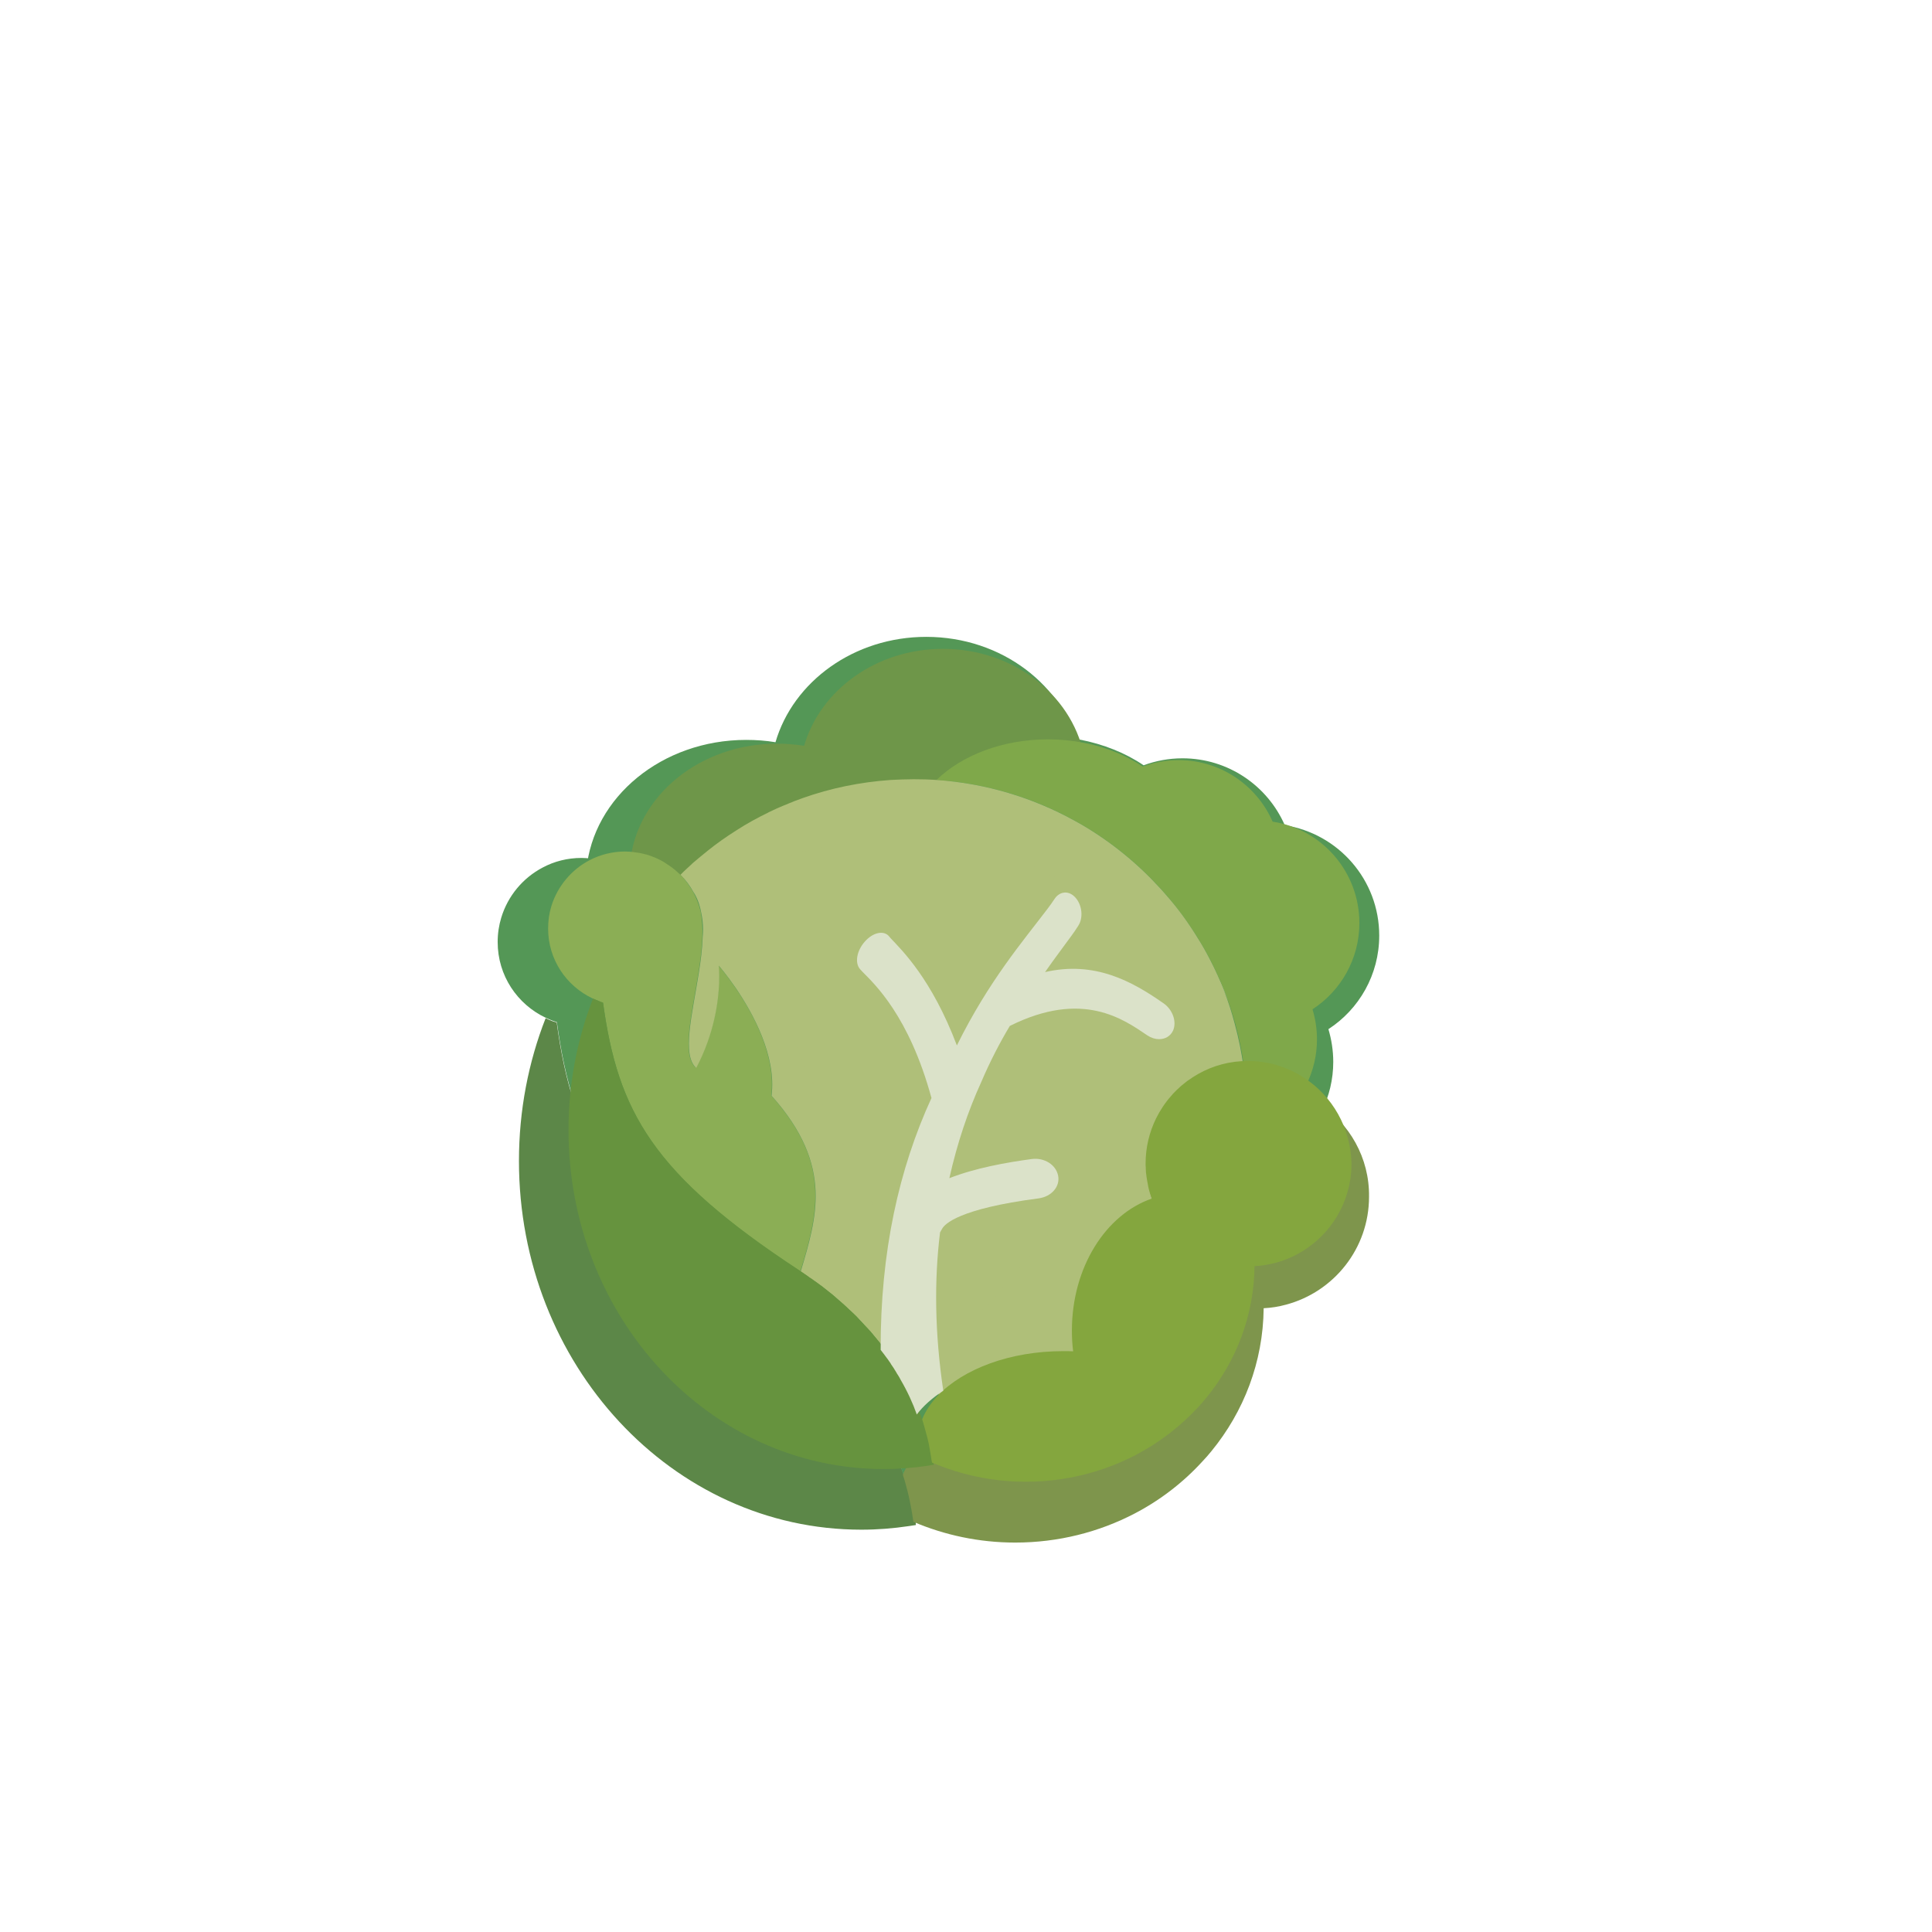 <?xml version="1.0" encoding="utf-8"?>
<!-- Generator: Adobe Illustrator 23.1.1, SVG Export Plug-In . SVG Version: 6.00 Build 0)  -->
<svg version="1.1" id="Layer_1" xmlns="http://www.w3.org/2000/svg" xmlns:xlink="http://www.w3.org/1999/xlink" x="0px" y="0px"
	 viewBox="0 0 108 108" style="enable-background:new 0 0 108 108;" xml:space="preserve">
<style type="text/css">
	.st0{fill:#549756;}
	.st1{fill:#5C8748;}
	.st2{fill:#7E954C;}
	.st3{fill:#6E9649;}
	.st4{fill:#7FA84A;}
	.st5{fill:#8BAE55;}
	.st6{fill:#AFBF79;}
	.st7{fill:#66933E;}
	.st8{fill:#84A63E;}
	.st9{fill:#DBE2C9;}
</style>
<g>
	<path class="st0" d="M33.06,48.65c0.05,0.01,0.09,0.01,0.14,0.02c0.03,0,0.06,0.01,0.09,0.02c0.04,0.01,0.08,0.01,0.12,0.02
		c0.03,0.01,0.07,0.01,0.1,0.02c0.03,0.01,0.07,0.01,0.1,0.02c0.04,0.01,0.07,0.02,0.11,0.03c0.03,0.01,0.06,0.02,0.09,0.03
		c0.04,0.01,0.08,0.02,0.11,0.03c0.03,0.01,0.06,0.02,0.09,0.03c0.04,0.01,0.08,0.03,0.12,0.04c0.03,0.01,0.05,0.02,0.08,0.03
		c0.04,0.02,0.08,0.03,0.12,0.05c0.02,0.01,0.05,0.02,0.07,0.03c0.04,0.02,0.08,0.04,0.12,0.06c0.02,0.01,0.04,0.02,0.06,0.03
		c0.04,0.02,0.08,0.04,0.13,0.06c0.02,0.01,0.04,0.02,0.05,0.03c0.04,0.02,0.09,0.05,0.13,0.07c0.02,0.01,0.03,0.02,0.05,0.03
		c0.04,0.03,0.09,0.05,0.13,0.08c0.01,0.01,0.03,0.02,0.04,0.03c0.04,0.03,0.09,0.06,0.13,0.09c0.01,0.01,0.02,0.01,0.03,0.02
		c0.05,0.03,0.09,0.07,0.13,0.1c0.01,0.01,0.01,0.01,0.02,0.02c0.05,0.04,0.09,0.07,0.14,0.11c0,0,0.01,0.01,0.01,0.01
		c0.05,0.04,0.09,0.08,0.14,0.13c0,0,0,0,0,0c1.08-0.99,2.26-1.86,3.52-2.58c0,0,0,0,0,0c0.63-0.4,1.28-0.76,1.95-1.08
		c0.01,0,0.01-0.01,0.02-0.01c0.15-0.07,0.31-0.15,0.47-0.22c0.02-0.01,0.03-0.01,0.05-0.02c0.14-0.07,0.29-0.13,0.44-0.19
		c0.03-0.01,0.05-0.02,0.08-0.04c0.14-0.06,0.28-0.11,0.42-0.17c0.03-0.01,0.07-0.03,0.1-0.04c0.18-0.07,0.35-0.13,0.53-0.2
		c1.69-0.59,3.48-0.97,5.34-1.1c0.46-0.03,0.92-0.05,1.39-0.05c0.46,0,0.92,0.02,1.38,0.05c1.55-1.5,4.01-2.46,6.77-2.46
		c0.75,0,1.47,0.07,2.16,0.2c-0.79-3.64-4.32-6.38-8.55-6.38c-4.04,0-7.44,2.5-8.43,5.89c-0.53-0.09-1.08-0.13-1.64-0.13
		c-4.7,0-8.56,3.2-8.93,7.27c0.07,0,0.15,0.01,0.22,0.02C33.01,48.65,33.04,48.65,33.06,48.65z"/>
	<path class="st0" d="M51.39,43.59c3.02,0.2,5.86,1.07,8.37,2.45c0.17,0.1,0.35,0.19,0.52,0.3c1.75,1.03,3.34,2.32,4.7,3.82
		c0.14,0.16,0.29,0.32,0.43,0.48c0.69,0.8,1.31,1.66,1.86,2.56c0.27,0.44,0.53,0.9,0.77,1.36c0.62,1.21,1.13,2.5,1.5,3.84
		c0.24,0.88,0.43,1.77,0.55,2.69c0.13-0.01,0.27-0.01,0.41-0.01c1.25,0,2.42,0.37,3.4,1.01c0.4-0.82,0.63-1.75,0.63-2.73
		c0-0.64-0.1-1.25-0.27-1.83c1.71-1.11,2.84-3.04,2.84-5.23c0-3.12-2.29-5.7-5.28-6.17c-0.96-2.2-3.16-3.74-5.72-3.74
		c-0.76,0-1.5,0.14-2.17,0.39c-1-0.68-2.23-1.18-3.59-1.44c-0.69-0.13-1.42-0.2-2.16-0.2C55.4,41.13,52.94,42.09,51.39,43.59z"/>
	<path class="st0" d="M31.13,57.14c0.91,6.63,2.99,10.41,11.92,16.27c0.02,0.01,0.04,0.03,0.07,0.04c0.51-1.68,0.97-3.26,0.9-4.91
		c-0.07-1.78-0.76-3.64-2.67-5.79c0.31-2.41-1.12-5.01-2.17-6.54c-0.57-0.84-1.03-1.36-1.03-1.36s0.05,0.39,0.03,1.04
		c-0.04,1.14-0.29,3.08-1.39,5.17c-0.9-0.78-0.24-3.25,0.15-5.74c0.12-0.75,0.21-1.5,0.24-2.2c0.02-0.54-0.01-1.06-0.1-1.52
		c-0.1-0.43-0.26-0.84-0.46-1.21c-0.21-0.38-0.48-0.73-0.78-1.04c-0.04-0.04-0.08-0.08-0.12-0.11c-0.05-0.04-0.09-0.09-0.14-0.13
		c0,0-0.01-0.01-0.01-0.01c-0.05-0.04-0.09-0.08-0.14-0.11c-0.01-0.01-0.01-0.01-0.02-0.02c-0.04-0.03-0.09-0.07-0.13-0.1
		c-0.01-0.01-0.02-0.01-0.03-0.02c-0.04-0.03-0.09-0.06-0.13-0.09c-0.01-0.01-0.03-0.02-0.04-0.03c-0.04-0.03-0.09-0.06-0.13-0.08
		c-0.02-0.01-0.03-0.02-0.05-0.03c-0.04-0.03-0.09-0.05-0.13-0.07c-0.02-0.01-0.04-0.02-0.05-0.03c-0.04-0.02-0.08-0.04-0.13-0.06
		c-0.02-0.01-0.04-0.02-0.06-0.03c-0.04-0.02-0.08-0.04-0.12-0.06c-0.02-0.01-0.05-0.02-0.07-0.03c-0.04-0.02-0.08-0.03-0.12-0.05
		c-0.03-0.01-0.05-0.02-0.08-0.03c-0.04-0.01-0.08-0.03-0.12-0.04c-0.03-0.01-0.06-0.02-0.09-0.03c-0.04-0.01-0.07-0.02-0.11-0.03
		c-0.03-0.01-0.06-0.02-0.09-0.03c-0.04-0.01-0.07-0.02-0.11-0.03c-0.03-0.01-0.07-0.02-0.1-0.02c-0.03-0.01-0.07-0.02-0.1-0.02
		c-0.04-0.01-0.08-0.01-0.12-0.02c-0.03-0.01-0.06-0.01-0.09-0.02c-0.05-0.01-0.09-0.01-0.14-0.02c-0.03,0-0.05-0.01-0.08-0.01
		c-0.07-0.01-0.14-0.01-0.22-0.02c-0.09,0-0.17-0.01-0.26-0.01c-0.79,0-1.53,0.19-2.18,0.54c-1.1,0.58-1.94,1.58-2.31,2.8
		c-0.13,0.43-0.2,0.88-0.2,1.36c0,1.88,1.1,3.49,2.7,4.24c0.13,0.06,0.26,0.12,0.4,0.17C30.98,57.09,31.06,57.11,31.13,57.14z"/>
	<path class="st0" d="M68.03,54.55c-0.24-0.46-0.49-0.92-0.77-1.36c-0.56-0.9-1.18-1.76-1.86-2.56c-0.14-0.16-0.28-0.32-0.43-0.48
		c-1.36-1.49-2.95-2.78-4.7-3.82c-0.17-0.1-0.34-0.2-0.52-0.3c-2.51-1.38-5.35-2.25-8.37-2.45c-0.46-0.03-0.92-0.05-1.38-0.05
		c-0.47,0-0.93,0.02-1.39,0.05c-1.86,0.13-3.65,0.5-5.34,1.1c-0.18,0.06-0.36,0.13-0.53,0.2c-0.03,0.01-0.07,0.03-0.1,0.04
		c-0.14,0.06-0.28,0.11-0.42,0.17c-0.03,0.01-0.05,0.02-0.08,0.04c-0.15,0.06-0.29,0.12-0.44,0.19c-0.02,0.01-0.03,0.01-0.05,0.02
		c-0.16,0.07-0.31,0.14-0.47,0.22c-0.01,0-0.01,0.01-0.02,0.01c-0.67,0.33-1.32,0.69-1.95,1.08c0,0,0,0,0,0
		c-0.61,0.39-1.21,0.81-1.77,1.26c-0.01,0-0.01,0.01-0.02,0.01c-0.14,0.11-0.27,0.22-0.4,0.33c-0.02,0.02-0.04,0.04-0.07,0.06
		c-0.12,0.1-0.23,0.2-0.34,0.3c-0.05,0.05-0.1,0.09-0.16,0.14c-0.08,0.07-0.17,0.15-0.25,0.22c-0.13,0.12-0.26,0.25-0.39,0.38
		c0.31,0.31,0.57,0.66,0.78,1.04h0c0.23,0.35,0.38,0.76,0.46,1.21c0.08,0.34,0.12,0.69,0.12,1.05c0,0.16-0.01,0.31-0.02,0.47
		c-0.02,0.71-0.12,1.46-0.24,2.2c-0.39,2.49-1.05,4.97-0.15,5.74c1.1-2.09,1.35-4.03,1.39-5.17c0.02-0.65-0.03-1.04-0.03-1.04
		s0.46,0.52,1.03,1.36c1.05,1.53,2.48,4.13,2.17,6.54c1.91,2.15,2.6,4.01,2.67,5.79c0.07,1.65-0.4,3.23-0.9,4.91
		c0.14,0.09,0.28,0.19,0.42,0.28c0.05,0.03,0.09,0.06,0.13,0.09c0.09,0.06,0.18,0.13,0.27,0.19c0.05,0.04,0.1,0.08,0.16,0.11
		c0.08,0.06,0.16,0.12,0.23,0.17c0.05,0.04,0.11,0.08,0.16,0.12c0.07,0.06,0.15,0.11,0.22,0.17c0.05,0.04,0.11,0.08,0.16,0.13
		c0.07,0.06,0.14,0.11,0.21,0.17c0.05,0.04,0.1,0.09,0.16,0.13c0.07,0.06,0.13,0.11,0.2,0.17c0.05,0.04,0.1,0.09,0.15,0.13
		c0.07,0.06,0.13,0.12,0.2,0.18c0.05,0.04,0.09,0.08,0.14,0.13c0.07,0.06,0.14,0.13,0.21,0.19c0.04,0.04,0.08,0.07,0.12,0.11
		c0.1,0.1,0.2,0.2,0.3,0.29c0.05,0.05,0.09,0.09,0.13,0.14c0.06,0.06,0.11,0.11,0.16,0.17c0.05,0.05,0.1,0.1,0.14,0.15
		c0.05,0.05,0.1,0.1,0.14,0.15c0.05,0.05,0.1,0.11,0.15,0.16c0.04,0.05,0.09,0.1,0.13,0.15c0.05,0.06,0.1,0.11,0.15,0.17
		c0.04,0.05,0.08,0.09,0.12,0.14c0.05,0.06,0.1,0.12,0.15,0.18c0.04,0.04,0.07,0.09,0.11,0.13c0.05,0.06,0.1,0.12,0.15,0.18
		c0.03,0.04,0.06,0.08,0.09,0.12c0.05,0.07,0.1,0.13,0.15,0.2c0.02,0.03,0.04,0.06,0.07,0.09c0.14,0.2,0.28,0.4,0.41,0.6
		c-0.82-5.97-0.68-11.02,0.42-15.31c-2.34-4.98-5.24-6.94-6.35-7.68c-0.07-0.05-0.14-0.1-0.2-0.14c-0.55-0.38-0.69-1.13-0.31-1.68
		c0.38-0.55,1.13-0.69,1.68-0.31c0.06,0.04,0.12,0.08,0.19,0.13c1.08,0.73,3.68,2.47,6.05,6.5c1.61-3.92,3.86-6.33,5.72-8.31
		c0.19-0.21,0.38-0.41,0.56-0.6c0.45-0.49,1.22-0.52,1.71-0.07c0.49,0.45,0.52,1.22,0.07,1.71c-0.19,0.2-0.38,0.41-0.57,0.62
		c-0.62,0.66-1.29,1.38-1.96,2.19c3.57-0.69,6.06,0.57,7.91,1.88c0.55,0.39,0.67,1.14,0.29,1.69c-0.24,0.33-0.61,0.51-0.99,0.51
		c-0.24,0-0.49-0.07-0.7-0.22c-1.38-0.98-3.93-2.79-8.78-0.58c-0.56,1-1.07,2.11-1.49,3.39c-0.6,1.78-0.99,3.73-1.19,5.85
		c1.31-0.62,2.93-0.95,4.27-1.16c0.66-0.1,1.28,0.35,1.38,1.01c0.1,0.66-0.35,1.28-1.01,1.38c-4,0.63-4.6,1.56-4.7,1.83
		c-0.03,0.07-0.06,0.14-0.1,0.21c0,2.9,0.32,6.09,0.95,9.62c1.54-1.62,4.37-2.7,7.61-2.7c0.21,0,0.41,0.01,0.61,0.01
		c-0.05-0.41-0.08-0.83-0.08-1.26c0-3.83,2.06-7.06,4.86-8.02c-0.09-0.25-0.16-0.5-0.22-0.77c0,0,0-0.01,0-0.01
		c-0.02-0.08-0.03-0.16-0.05-0.24c0-0.02-0.01-0.04-0.01-0.06c-0.01-0.06-0.02-0.13-0.03-0.19c0-0.03-0.01-0.05-0.01-0.08
		c-0.01-0.06-0.01-0.12-0.02-0.18c0-0.03-0.01-0.06-0.01-0.08c-0.01-0.06-0.01-0.12-0.01-0.18c0-0.03,0-0.05,0-0.08
		c0-0.09-0.01-0.17-0.01-0.26c0-0.98,0.23-1.9,0.63-2.73c0.24-0.5,0.56-0.97,0.92-1.38c0.09-0.1,0.18-0.19,0.27-0.29c0,0,0,0,0,0
		c0.06-0.06,0.12-0.11,0.18-0.17c0.06-0.05,0.12-0.11,0.18-0.16c0,0,0,0,0,0c0,0,0,0,0,0c0,0,0,0,0,0c0.11-0.09,0.21-0.18,0.33-0.26
		c0,0,0,0,0,0c0.02-0.01,0.03-0.02,0.05-0.03c0,0,0,0,0,0c0.11-0.08,0.22-0.16,0.34-0.23c0,0,0,0,0,0c0.86-0.55,1.87-0.9,2.95-0.97
		c-0.12-0.92-0.31-1.82-0.55-2.69C69.16,57.05,68.66,55.77,68.03,54.55z"/>
	<path class="st1" d="M51.12,84.65c0-0.02-0.01-0.04-0.01-0.06c-0.04-0.19-0.08-0.38-0.12-0.57c0,0,0,0,0,0
		c-0.03-0.15-0.07-0.3-0.11-0.44c-0.03-0.11-0.06-0.23-0.1-0.34c-0.04-0.13-0.07-0.25-0.11-0.38c-0.23-0.71-0.51-1.41-0.85-2.12
		c-0.01-0.01-0.01-0.03-0.02-0.04c-0.04-0.09-0.09-0.17-0.13-0.26c-0.01-0.02-0.02-0.04-0.03-0.06c-0.04-0.08-0.09-0.16-0.13-0.25
		c-0.01-0.02-0.03-0.05-0.04-0.07c-0.04-0.08-0.09-0.16-0.14-0.24c-0.01-0.02-0.03-0.05-0.04-0.07c-0.05-0.08-0.1-0.16-0.15-0.24
		c-0.01-0.02-0.02-0.04-0.03-0.06c-0.1-0.16-0.21-0.33-0.31-0.49c-0.13-0.2-0.27-0.4-0.41-0.6c-0.02-0.03-0.04-0.06-0.07-0.09
		c-0.05-0.07-0.1-0.13-0.15-0.2c-0.03-0.04-0.06-0.08-0.09-0.12c-0.05-0.06-0.1-0.12-0.15-0.18c-0.04-0.04-0.07-0.09-0.11-0.13
		c-0.05-0.06-0.1-0.12-0.15-0.18c-0.04-0.05-0.08-0.09-0.12-0.14c-0.05-0.06-0.1-0.11-0.15-0.17c-0.04-0.05-0.09-0.1-0.13-0.15
		c-0.05-0.05-0.1-0.11-0.15-0.16c-0.05-0.05-0.09-0.1-0.14-0.15c-0.05-0.05-0.1-0.1-0.14-0.15c-0.05-0.06-0.11-0.11-0.16-0.17
		c-0.04-0.05-0.09-0.09-0.13-0.14c-0.1-0.1-0.2-0.2-0.3-0.29c-0.04-0.04-0.08-0.07-0.12-0.11c-0.07-0.07-0.14-0.13-0.21-0.19
		c-0.05-0.04-0.09-0.08-0.14-0.13c-0.07-0.06-0.13-0.12-0.2-0.18c-0.05-0.04-0.1-0.09-0.15-0.13c-0.07-0.06-0.13-0.11-0.2-0.17
		c-0.05-0.04-0.1-0.09-0.16-0.13c-0.07-0.06-0.14-0.11-0.21-0.17c-0.05-0.04-0.11-0.08-0.16-0.13c-0.07-0.06-0.14-0.11-0.22-0.17
		c-0.05-0.04-0.11-0.08-0.16-0.12c-0.08-0.06-0.16-0.12-0.23-0.17c-0.05-0.04-0.1-0.08-0.16-0.11c-0.09-0.06-0.18-0.13-0.27-0.19
		c-0.05-0.03-0.09-0.06-0.13-0.09c-0.14-0.09-0.27-0.19-0.42-0.28c-0.02-0.01-0.04-0.03-0.07-0.04
		c-8.93-5.86-11.01-9.64-11.92-16.27c-0.07-0.02-0.15-0.05-0.22-0.07c-0.14-0.05-0.27-0.11-0.4-0.17c-0.96,2.45-1.49,5.15-1.49,7.98
		c0,11.38,8.57,20.61,19.14,20.61c0.9,0,1.78-0.07,2.65-0.2c0.13-0.02,0.27-0.04,0.4-0.06C51.19,85.03,51.15,84.84,51.12,84.65z"/>
	<path class="st0" d="M50.77,71.58c0.09-0.27,0.7-1.21,4.7-1.83c0.66-0.1,1.11-0.72,1.01-1.38c-0.1-0.66-0.72-1.11-1.38-1.01
		c-1.35,0.21-2.96,0.54-4.27,1.16c0.2-2.13,0.59-4.07,1.19-5.85c0.43-1.27,0.94-2.39,1.49-3.39c4.85-2.21,7.39-0.41,8.78,0.58
		c0.21,0.15,0.46,0.22,0.7,0.22c0.38,0,0.75-0.18,0.99-0.51c0.39-0.55,0.26-1.3-0.29-1.69c-1.85-1.31-4.34-2.57-7.91-1.88
		c0.67-0.81,1.34-1.53,1.96-2.19c0.2-0.21,0.39-0.41,0.57-0.62c0.45-0.49,0.42-1.26-0.07-1.71c-0.49-0.45-1.26-0.42-1.71,0.07
		c-0.18,0.2-0.37,0.4-0.56,0.6c-1.85,1.98-4.11,4.39-5.72,8.31c-2.38-4.02-4.97-5.77-6.05-6.5c-0.07-0.05-0.13-0.09-0.19-0.13
		c-0.55-0.38-1.31-0.24-1.68,0.31c-0.38,0.55-0.24,1.31,0.31,1.68c0.06,0.04,0.13,0.09,0.2,0.14c1.11,0.75,4.01,2.7,6.35,7.68
		c-1.1,4.28-1.24,9.33-0.42,15.31c0.11,0.16,0.21,0.33,0.31,0.49c0.01,0.02,0.02,0.04,0.03,0.06c0.05,0.08,0.1,0.16,0.15,0.24
		c0.01,0.02,0.03,0.05,0.04,0.07c0.05,0.08,0.09,0.16,0.14,0.24c0.01,0.02,0.03,0.05,0.04,0.07c0.04,0.08,0.09,0.16,0.13,0.25
		c0.01,0.02,0.02,0.04,0.03,0.06c0.04,0.09,0.09,0.17,0.13,0.26c0.01,0.01,0.01,0.03,0.02,0.04c0.35,0.71,0.63,1.41,0.85,2.12
		c0,0,0,0,0,0c0.21-0.51,0.54-1,0.96-1.45c-0.63-3.52-0.95-6.72-0.95-9.62C50.71,71.72,50.74,71.65,50.77,71.58z"/>
	<path class="st2" d="M73.72,61.67c-0.98-0.64-2.14-1.01-3.4-1.01c-0.14,0-0.27,0.01-0.41,0.01c-1.08,0.07-2.09,0.42-2.95,0.97
		c-0.12,0.07-0.23,0.15-0.34,0.23c-0.02,0.01-0.03,0.02-0.05,0.03c-0.11,0.08-0.22,0.17-0.33,0.26c0,0,0,0,0,0
		c-0.06,0.05-0.12,0.11-0.18,0.16c-0.04,0.03-0.08,0.07-0.11,0.1c-0.02,0.02-0.04,0.04-0.07,0.07c-0.09,0.09-0.18,0.19-0.27,0.29
		c-0.36,0.42-0.67,0.88-0.92,1.38c-0.4,0.82-0.63,1.75-0.63,2.73c0,0.09,0,0.18,0.01,0.26c0,0.03,0,0.05,0,0.08
		c0,0.06,0.01,0.12,0.01,0.18c0,0.03,0.01,0.06,0.01,0.08c0.01,0.06,0.01,0.12,0.02,0.18c0,0.03,0.01,0.05,0.01,0.08
		c0.01,0.07,0.02,0.13,0.03,0.19c0,0.02,0.01,0.04,0.01,0.06c0.01,0.08,0.03,0.16,0.05,0.24c0,0,0,0.01,0,0.01
		c0.06,0.26,0.13,0.52,0.22,0.77h0c-2.8,0.96-4.86,4.19-4.86,8.02c0,0.43,0.03,0.85,0.08,1.26c-0.2-0.01-0.4-0.01-0.61-0.01
		c-3.24,0-6.07,1.08-7.61,2.7c-0.42,0.45-0.75,0.93-0.96,1.45c0,0,0,0,0,0c0.08,0.24,0.15,0.48,0.21,0.72
		c0.04,0.15,0.08,0.3,0.11,0.44c0,0,0,0,0,0c0.05,0.21,0.09,0.42,0.13,0.63c0,0,0,0,0,0c0.04,0.19,0.07,0.39,0.1,0.58
		c0.01,0.09,0.03,0.17,0.04,0.26c1.74,0.74,3.66,1.16,5.69,1.16c2.42,0,4.69-0.59,6.67-1.62c1.44-0.75,2.72-1.74,3.79-2.91
		c0.18-0.19,0.35-0.38,0.51-0.58c1.81-2.21,2.89-4.98,2.92-7.99c0.43-0.02,0.85-0.09,1.25-0.2c2.67-0.71,4.64-3.14,4.64-6.03
		C76.56,64.72,75.43,62.79,73.72,61.67z"/>
	<path class="st3" d="M35.49,48.26c0.04,0,0.08,0.01,0.13,0.02c0.03,0,0.06,0.01,0.09,0.01c0.04,0.01,0.07,0.01,0.11,0.02
		c0.03,0.01,0.06,0.01,0.09,0.02c0.03,0.01,0.06,0.01,0.1,0.02c0.03,0.01,0.07,0.02,0.1,0.03c0.03,0.01,0.06,0.02,0.09,0.02
		c0.03,0.01,0.07,0.02,0.1,0.03c0.03,0.01,0.05,0.02,0.08,0.03c0.04,0.01,0.07,0.03,0.11,0.04c0.02,0.01,0.05,0.02,0.07,0.03
		c0.04,0.01,0.07,0.03,0.11,0.04c0.02,0.01,0.04,0.02,0.06,0.03c0.04,0.02,0.08,0.03,0.11,0.05c0.02,0.01,0.04,0.02,0.06,0.03
		c0.04,0.02,0.08,0.04,0.12,0.06c0.02,0.01,0.03,0.02,0.05,0.03c0.04,0.02,0.08,0.04,0.12,0.07c0.01,0.01,0.03,0.02,0.04,0.03
		c0.04,0.02,0.08,0.05,0.12,0.08c0.01,0.01,0.02,0.02,0.03,0.02c0.04,0.03,0.08,0.06,0.12,0.08c0.01,0.01,0.02,0.01,0.03,0.02
		c0.04,0.03,0.08,0.06,0.12,0.09c0.01,0.01,0.01,0.01,0.02,0.02c0.04,0.03,0.09,0.07,0.13,0.1c0,0,0.01,0.01,0.01,0.01
		c0.04,0.04,0.09,0.08,0.13,0.12c0,0,0,0,0,0c0.99-0.91,2.08-1.71,3.24-2.37c0,0,0,0,0,0c0.58-0.36,1.18-0.7,1.79-1
		c0,0,0.01,0,0.01-0.01c0.14-0.07,0.29-0.14,0.43-0.2c0.01-0.01,0.03-0.01,0.04-0.02c0.13-0.06,0.27-0.12,0.4-0.17
		c0.03-0.01,0.05-0.02,0.08-0.03c0.13-0.05,0.26-0.11,0.39-0.16c0.03-0.01,0.06-0.03,0.09-0.04c0.16-0.06,0.32-0.12,0.49-0.18
		c1.55-0.55,3.2-0.89,4.91-1.01c0.42-0.03,0.85-0.04,1.28-0.04c0.43,0,0.85,0.02,1.27,0.04c1.43-1.38,3.69-2.27,6.23-2.27
		c0.69,0,1.36,0.07,1.99,0.19c-0.73-3.35-3.97-5.87-7.87-5.87c-3.72,0-6.85,2.3-7.76,5.42c-0.49-0.08-0.99-0.12-1.51-0.12
		c-4.33,0-7.88,2.94-8.22,6.69c0.07,0,0.13,0.01,0.2,0.02C35.44,48.25,35.46,48.25,35.49,48.26z"/>
	<path class="st4" d="M52.35,43.6c2.78,0.19,5.39,0.98,7.7,2.26c0.16,0.09,0.32,0.18,0.48,0.27c1.61,0.95,3.07,2.14,4.32,3.51
		c0.13,0.15,0.26,0.29,0.39,0.44c0.63,0.74,1.2,1.52,1.72,2.35c0.25,0.41,0.49,0.82,0.71,1.25c0.57,1.12,1.04,2.3,1.38,3.53
		c0.22,0.81,0.39,1.63,0.5,2.48c0.12-0.01,0.25-0.01,0.37-0.01c1.15,0,2.23,0.34,3.12,0.93c0.37-0.76,0.58-1.61,0.58-2.51
		c0-0.58-0.09-1.15-0.25-1.68c1.57-1.02,2.62-2.8,2.62-4.82c0-2.87-2.1-5.25-4.85-5.67c-0.89-2.03-2.91-3.44-5.26-3.44
		c-0.7,0-1.38,0.13-2,0.36c-0.92-0.62-2.05-1.09-3.3-1.33c-0.64-0.12-1.3-0.19-1.99-0.19C56.04,41.33,53.78,42.22,52.35,43.6z"/>
	<path class="st5" d="M33.71,56.06c0.84,6.1,2.76,9.58,10.97,14.97c0.02,0.01,0.04,0.03,0.06,0.04c0.47-1.54,0.89-3,0.83-4.51
		c-0.06-1.64-0.7-3.35-2.46-5.32c0.28-2.22-1.03-4.61-2-6.02c-0.53-0.77-0.95-1.25-0.95-1.25s0.04,0.36,0.02,0.96
		c-0.03,1.05-0.27,2.83-1.28,4.76c-0.82-0.71-0.22-2.99,0.14-5.29c0.11-0.69,0.2-1.38,0.22-2.03c0.02-0.5-0.01-0.97-0.09-1.4
		c-0.09-0.4-0.24-0.77-0.43-1.12c-0.2-0.35-0.44-0.68-0.72-0.96c-0.04-0.04-0.07-0.07-0.11-0.1c-0.04-0.04-0.09-0.08-0.13-0.12
		c0,0-0.01-0.01-0.01-0.01c-0.04-0.04-0.08-0.07-0.13-0.1c-0.01-0.01-0.01-0.01-0.02-0.02c-0.04-0.03-0.08-0.06-0.12-0.09
		c-0.01-0.01-0.02-0.01-0.03-0.02c-0.04-0.03-0.08-0.06-0.12-0.08c-0.01-0.01-0.02-0.02-0.03-0.02c-0.04-0.03-0.08-0.05-0.12-0.08
		c-0.01-0.01-0.03-0.02-0.04-0.03c-0.04-0.02-0.08-0.05-0.12-0.07c-0.02-0.01-0.03-0.02-0.05-0.03c-0.04-0.02-0.08-0.04-0.12-0.06
		c-0.02-0.01-0.04-0.02-0.06-0.03c-0.04-0.02-0.07-0.04-0.11-0.05c-0.02-0.01-0.04-0.02-0.06-0.03c-0.04-0.02-0.07-0.03-0.11-0.04
		c-0.02-0.01-0.05-0.02-0.07-0.03c-0.04-0.01-0.07-0.03-0.11-0.04c-0.03-0.01-0.05-0.02-0.08-0.03c-0.03-0.01-0.07-0.02-0.1-0.03
		c-0.03-0.01-0.06-0.02-0.09-0.02c-0.03-0.01-0.07-0.02-0.1-0.03c-0.03-0.01-0.06-0.01-0.1-0.02c-0.03-0.01-0.06-0.01-0.09-0.02
		c-0.04-0.01-0.07-0.01-0.11-0.02c-0.03,0-0.06-0.01-0.09-0.01c-0.04-0.01-0.08-0.01-0.13-0.02c-0.02,0-0.05-0.01-0.07-0.01
		c-0.07-0.01-0.13-0.01-0.2-0.02c-0.08,0-0.16-0.01-0.24-0.01c-0.72,0-1.41,0.18-2,0.49c-1.01,0.53-1.79,1.46-2.13,2.57
		c-0.12,0.39-0.18,0.81-0.18,1.25c0,1.73,1.02,3.21,2.48,3.9c0.12,0.06,0.24,0.11,0.36,0.15C33.57,56.02,33.64,56.04,33.71,56.06z"
		/>
	<path class="st6" d="M67.66,53.68c-0.22-0.43-0.45-0.84-0.71-1.25c-0.51-0.83-1.08-1.62-1.72-2.35c-0.13-0.15-0.26-0.3-0.39-0.44
		c-1.25-1.37-2.71-2.56-4.32-3.51c-0.16-0.09-0.32-0.18-0.48-0.27c-2.31-1.27-4.92-2.07-7.7-2.26c-0.42-0.03-0.84-0.04-1.27-0.04
		c-0.43,0-0.85,0.02-1.28,0.04c-1.71,0.12-3.36,0.46-4.91,1.01c-0.16,0.06-0.33,0.12-0.49,0.18c-0.03,0.01-0.06,0.03-0.09,0.04
		c-0.13,0.05-0.26,0.1-0.39,0.16c-0.03,0.01-0.05,0.02-0.08,0.03c-0.13,0.06-0.27,0.11-0.4,0.17c-0.01,0.01-0.03,0.01-0.04,0.02
		c-0.14,0.07-0.29,0.13-0.43,0.2c0,0-0.01,0-0.01,0.01c-0.62,0.3-1.22,0.63-1.79,1c0,0,0,0,0,0c-0.57,0.36-1.11,0.74-1.63,1.16
		c0,0-0.01,0.01-0.01,0.01c-0.13,0.1-0.25,0.2-0.37,0.3c-0.02,0.02-0.04,0.04-0.06,0.05c-0.11,0.09-0.21,0.18-0.32,0.27
		c-0.05,0.04-0.1,0.09-0.14,0.13c-0.08,0.07-0.15,0.14-0.23,0.21c-0.12,0.11-0.24,0.23-0.36,0.35c0.28,0.28,0.53,0.61,0.72,0.96h0
		c0.21,0.32,0.35,0.7,0.43,1.12c0.07,0.31,0.11,0.64,0.11,0.97c0,0.15-0.01,0.29-0.02,0.43c-0.02,0.65-0.11,1.34-0.22,2.03
		c-0.36,2.29-0.96,4.57-0.14,5.29c1.01-1.92,1.24-3.71,1.28-4.76c0.02-0.6-0.02-0.96-0.02-0.96s0.42,0.48,0.95,1.25
		c0.96,1.41,2.28,3.8,2,6.02c1.76,1.97,2.39,3.69,2.46,5.32c0.06,1.52-0.37,2.97-0.83,4.51c0.13,0.09,0.26,0.17,0.38,0.26
		c0.04,0.03,0.08,0.06,0.12,0.09c0.08,0.06,0.17,0.12,0.25,0.17c0.05,0.03,0.1,0.07,0.14,0.1c0.07,0.05,0.14,0.11,0.22,0.16
		c0.05,0.04,0.1,0.08,0.15,0.11c0.07,0.05,0.13,0.1,0.2,0.16c0.05,0.04,0.1,0.08,0.15,0.12c0.06,0.05,0.13,0.1,0.19,0.15
		c0.05,0.04,0.1,0.08,0.14,0.12c0.06,0.05,0.12,0.1,0.18,0.16c0.05,0.04,0.09,0.08,0.14,0.12c0.06,0.05,0.12,0.11,0.18,0.16
		c0.04,0.04,0.09,0.08,0.13,0.12c0.07,0.06,0.13,0.12,0.19,0.18c0.04,0.03,0.07,0.07,0.11,0.1c0.09,0.09,0.19,0.18,0.28,0.27
		c0.04,0.04,0.08,0.08,0.12,0.13c0.05,0.05,0.1,0.1,0.15,0.16c0.05,0.05,0.09,0.09,0.13,0.14c0.04,0.05,0.09,0.09,0.13,0.14
		c0.05,0.05,0.09,0.1,0.14,0.15c0.04,0.04,0.08,0.09,0.12,0.13c0.05,0.05,0.09,0.1,0.13,0.16c0.04,0.04,0.07,0.09,0.11,0.13
		c0.04,0.05,0.09,0.11,0.13,0.16c0.03,0.04,0.07,0.08,0.1,0.12c0.04,0.06,0.09,0.11,0.13,0.17c0.03,0.04,0.06,0.07,0.08,0.11
		c0.05,0.06,0.09,0.12,0.14,0.18c0.02,0.03,0.04,0.06,0.06,0.08c0.13,0.18,0.26,0.37,0.38,0.55c-0.75-5.5-0.63-10.14,0.38-14.08
		c-2.16-4.59-4.82-6.38-5.84-7.07c-0.07-0.05-0.13-0.09-0.19-0.13c-0.51-0.35-0.64-1.04-0.29-1.55c0.35-0.51,1.04-0.64,1.55-0.29
		c0.05,0.03,0.11,0.07,0.17,0.12c1,0.67,3.38,2.28,5.57,5.98c1.48-3.6,3.56-5.82,5.26-7.64c0.18-0.19,0.35-0.37,0.52-0.55
		c0.42-0.45,1.12-0.48,1.57-0.06c0.45,0.42,0.48,1.12,0.06,1.57c-0.17,0.18-0.35,0.37-0.53,0.57c-0.57,0.61-1.19,1.27-1.81,2.01
		c3.29-0.63,5.57,0.52,7.28,1.73c0.5,0.36,0.62,1.05,0.26,1.55c-0.22,0.31-0.56,0.47-0.91,0.47c-0.22,0-0.45-0.07-0.64-0.21
		c-1.27-0.9-3.62-2.56-8.08-0.53c-0.51,0.92-0.98,1.95-1.37,3.12c-0.55,1.64-0.91,3.43-1.1,5.39c1.21-0.57,2.69-0.88,3.93-1.07
		c0.61-0.1,1.18,0.32,1.27,0.93c0.1,0.61-0.32,1.18-0.93,1.27c-3.68,0.58-4.24,1.44-4.32,1.69c-0.02,0.07-0.05,0.13-0.09,0.19
		c0,2.67,0.29,5.61,0.87,8.85c1.42-1.49,4.02-2.48,7-2.48c0.19,0,0.38,0.01,0.56,0.01c-0.05-0.38-0.07-0.77-0.07-1.16
		c0-3.53,1.89-6.49,4.47-7.38c-0.08-0.23-0.15-0.46-0.21-0.7c0,0,0-0.01,0-0.01c-0.02-0.07-0.03-0.14-0.04-0.22
		c0-0.02-0.01-0.03-0.01-0.05c-0.01-0.06-0.02-0.12-0.03-0.18c0-0.02-0.01-0.05-0.01-0.07c-0.01-0.06-0.01-0.11-0.02-0.17
		c0-0.03-0.01-0.05-0.01-0.08c0-0.06-0.01-0.11-0.01-0.17c0-0.02,0-0.05,0-0.07c0-0.08-0.01-0.16-0.01-0.24
		c0-0.9,0.21-1.75,0.58-2.51c0.22-0.46,0.51-0.89,0.85-1.27c0.08-0.09,0.16-0.18,0.25-0.27c0,0,0,0,0,0
		c0.05-0.05,0.11-0.1,0.16-0.16c0.05-0.05,0.11-0.1,0.16-0.15c0,0,0,0,0,0c0,0,0,0,0,0c0,0,0,0,0,0c0.1-0.08,0.2-0.16,0.3-0.24
		c0,0,0,0,0,0c0.01-0.01,0.03-0.02,0.04-0.03c0,0,0,0,0,0c0.1-0.07,0.2-0.15,0.31-0.21c0,0,0,0,0,0c0.79-0.51,1.72-0.83,2.71-0.89
		c-0.11-0.85-0.28-1.67-0.5-2.48C68.7,55.99,68.24,54.8,67.66,53.68z"/>
	<path class="st7" d="M52.1,81.37c0-0.02-0.01-0.04-0.01-0.06c-0.03-0.17-0.07-0.35-0.11-0.52c0,0,0,0,0,0
		c-0.03-0.14-0.07-0.27-0.11-0.41c-0.03-0.1-0.06-0.21-0.09-0.31c-0.03-0.12-0.07-0.23-0.1-0.35c-0.21-0.65-0.47-1.3-0.79-1.95
		c-0.01-0.01-0.01-0.03-0.02-0.04c-0.04-0.08-0.08-0.16-0.12-0.24c-0.01-0.02-0.02-0.04-0.03-0.06c-0.04-0.08-0.08-0.15-0.12-0.23
		c-0.01-0.02-0.02-0.04-0.04-0.07c-0.04-0.07-0.08-0.15-0.13-0.22c-0.01-0.02-0.03-0.04-0.04-0.07c-0.04-0.08-0.09-0.15-0.13-0.23
		c-0.01-0.02-0.02-0.03-0.03-0.05c-0.09-0.15-0.19-0.3-0.29-0.45c-0.12-0.18-0.25-0.37-0.38-0.55c-0.02-0.03-0.04-0.06-0.06-0.08
		c-0.04-0.06-0.09-0.12-0.14-0.18c-0.03-0.04-0.06-0.07-0.08-0.11c-0.04-0.06-0.09-0.11-0.13-0.17c-0.03-0.04-0.06-0.08-0.1-0.12
		c-0.04-0.05-0.09-0.11-0.13-0.16c-0.04-0.04-0.07-0.09-0.11-0.13c-0.04-0.05-0.09-0.1-0.13-0.16c-0.04-0.04-0.08-0.09-0.12-0.13
		c-0.04-0.05-0.09-0.1-0.14-0.15c-0.04-0.05-0.09-0.09-0.13-0.14c-0.04-0.05-0.09-0.09-0.13-0.14c-0.05-0.05-0.1-0.1-0.15-0.16
		c-0.04-0.04-0.08-0.08-0.12-0.13c-0.09-0.09-0.18-0.18-0.28-0.27c-0.03-0.03-0.07-0.07-0.11-0.1c-0.06-0.06-0.13-0.12-0.19-0.18
		c-0.04-0.04-0.09-0.08-0.13-0.12c-0.06-0.05-0.12-0.11-0.18-0.16c-0.05-0.04-0.09-0.08-0.14-0.12c-0.06-0.05-0.12-0.1-0.18-0.16
		c-0.05-0.04-0.1-0.08-0.14-0.12c-0.06-0.05-0.13-0.1-0.19-0.15c-0.05-0.04-0.1-0.08-0.15-0.12c-0.07-0.05-0.13-0.1-0.2-0.16
		c-0.05-0.04-0.1-0.08-0.15-0.11c-0.07-0.05-0.14-0.11-0.22-0.16c-0.05-0.03-0.09-0.07-0.14-0.1c-0.08-0.06-0.16-0.12-0.25-0.17
		c-0.04-0.03-0.08-0.06-0.12-0.09c-0.13-0.09-0.25-0.17-0.38-0.26c-0.02-0.01-0.04-0.03-0.06-0.04
		c-8.21-5.39-10.13-8.87-10.97-14.97c-0.07-0.02-0.13-0.04-0.2-0.07c-0.12-0.05-0.25-0.1-0.36-0.15c-0.88,2.26-1.37,4.74-1.37,7.34
		c0,10.47,7.88,18.96,17.61,18.96c0.83,0,1.64-0.06,2.44-0.18c0.12-0.02,0.24-0.04,0.37-0.06C52.16,81.73,52.13,81.55,52.1,81.37z"
		/>
	<path class="st8" d="M72.89,60.24c-0.9-0.58-1.97-0.93-3.12-0.93c-0.13,0-0.25,0.01-0.37,0.01c-1,0.06-1.92,0.38-2.71,0.89
		c-0.11,0.07-0.21,0.14-0.31,0.21c-0.01,0.01-0.03,0.02-0.04,0.03c-0.1,0.08-0.2,0.16-0.3,0.24c0,0,0,0,0,0
		c-0.06,0.05-0.11,0.1-0.16,0.15c-0.03,0.03-0.07,0.06-0.1,0.09c-0.02,0.02-0.04,0.04-0.06,0.06c-0.09,0.09-0.17,0.17-0.25,0.27
		c-0.34,0.38-0.62,0.81-0.85,1.27c-0.37,0.76-0.58,1.61-0.58,2.51c0,0.08,0,0.16,0.01,0.24c0,0.02,0,0.05,0,0.07
		c0,0.06,0.01,0.11,0.01,0.17c0,0.03,0,0.05,0.01,0.08c0.01,0.06,0.01,0.11,0.02,0.17c0,0.02,0.01,0.05,0.01,0.07
		c0.01,0.06,0.02,0.12,0.03,0.18c0,0.02,0.01,0.03,0.01,0.05c0.01,0.07,0.03,0.14,0.04,0.22c0,0,0,0.01,0,0.01
		c0.05,0.24,0.12,0.48,0.21,0.7h0c-2.58,0.89-4.47,3.85-4.47,7.38c0,0.39,0.02,0.78,0.07,1.16c-0.19-0.01-0.37-0.01-0.56-0.01
		c-2.98,0-5.58,1-7,2.48c-0.39,0.41-0.69,0.86-0.88,1.33c0,0,0,0,0,0c0.07,0.22,0.13,0.44,0.19,0.66c0.04,0.14,0.07,0.27,0.11,0.41
		c0,0,0,0,0,0c0.05,0.19,0.09,0.39,0.12,0.58c0,0,0,0,0,0c0.03,0.18,0.06,0.35,0.09,0.53c0.01,0.08,0.02,0.16,0.04,0.24
		c1.6,0.68,3.37,1.07,5.24,1.07c2.22,0,4.31-0.54,6.14-1.49c1.32-0.69,2.5-1.6,3.49-2.67c0.16-0.18,0.32-0.35,0.47-0.54
		c1.66-2.03,2.66-4.58,2.69-7.35c0.4-0.02,0.78-0.09,1.15-0.18c2.46-0.65,4.27-2.89,4.27-5.55C75.51,63.04,74.47,61.26,72.89,60.24z
		"/>
	<path class="st6" d="M49.03,73.45c0,0,2.62,5.04,2.36,4.94s0.8-2.37,1.76-3.26c0.96-0.88,6.47-7.1,6.58-7.57
		c0.11-0.48,5.29-7.53,5.4-8.25c0.11-0.72-2.43-7.37-3.31-8.34c-0.88-0.98-7.16-4.5-8.87-4.5c-1.71,0-8.09,0.79-8.93,1.5
		c-0.83,0.71-2.04,3.64-2.04,3.64l3.08,8.21l4.19,8.49L49.03,73.45z"/>
	<path class="st9" d="M52.67,68.68c0.14-0.25,0.92-1.11,5.39-1.69c0.73-0.1,1.21-0.67,1.09-1.27c-0.12-0.61-0.77-1.02-1.47-0.93
		c-1.42,0.19-3.15,0.5-4.61,1.07c0.44-1.96,1.04-3.75,1.79-5.39c0.5-1.17,1.04-2.2,1.59-3.12c4.07-2.03,6.36-0.37,7.69,0.53
		c0.21,0.14,0.44,0.21,0.65,0.21c0.34,0,0.63-0.16,0.78-0.47c0.23-0.5-0.02-1.2-0.55-1.55c-1.73-1.21-3.82-2.37-6.6-1.73
		c0.52-0.75,1.02-1.4,1.46-2.01c0.14-0.19,0.27-0.38,0.39-0.57c0.3-0.45,0.22-1.16-0.14-1.57c-0.36-0.42-0.88-0.39-1.18,0.06
		c-0.12,0.18-0.25,0.37-0.39,0.55c-1.38,1.82-3.29,4.04-5.07,7.64c-1.4-3.7-3.06-5.31-3.69-5.98c-0.04-0.04-0.07-0.08-0.1-0.12
		c-0.3-0.35-0.9-0.22-1.35,0.29c-0.46,0.51-0.58,1.2-0.27,1.55c0.04,0.04,0.08,0.08,0.12,0.13c0.68,0.69,2.62,2.48,3.87,7.07
		c-1.81,3.94-2.86,8.59-2.84,14.08c0.12,0.15,0.23,0.3,0.34,0.45c0.01,0.02,0.03,0.03,0.04,0.05c0.05,0.07,0.1,0.15,0.16,0.23
		c0.01,0.02,0.03,0.04,0.04,0.07c0.05,0.07,0.1,0.15,0.15,0.22c0.01,0.02,0.03,0.04,0.04,0.07c0.05,0.08,0.1,0.15,0.14,0.23
		c0.01,0.02,0.02,0.04,0.04,0.06c0.05,0.08,0.1,0.16,0.14,0.24c0.01,0.01,0.01,0.03,0.02,0.04c0.38,0.65,0.68,1.3,0.91,1.95
		c0,0,0,0,0,0c0.35-0.47,0.86-0.92,1.48-1.33c-0.48-3.24-0.51-6.18-0.18-8.85C52.59,68.81,52.64,68.74,52.67,68.68z"/>
</g>
</svg>

